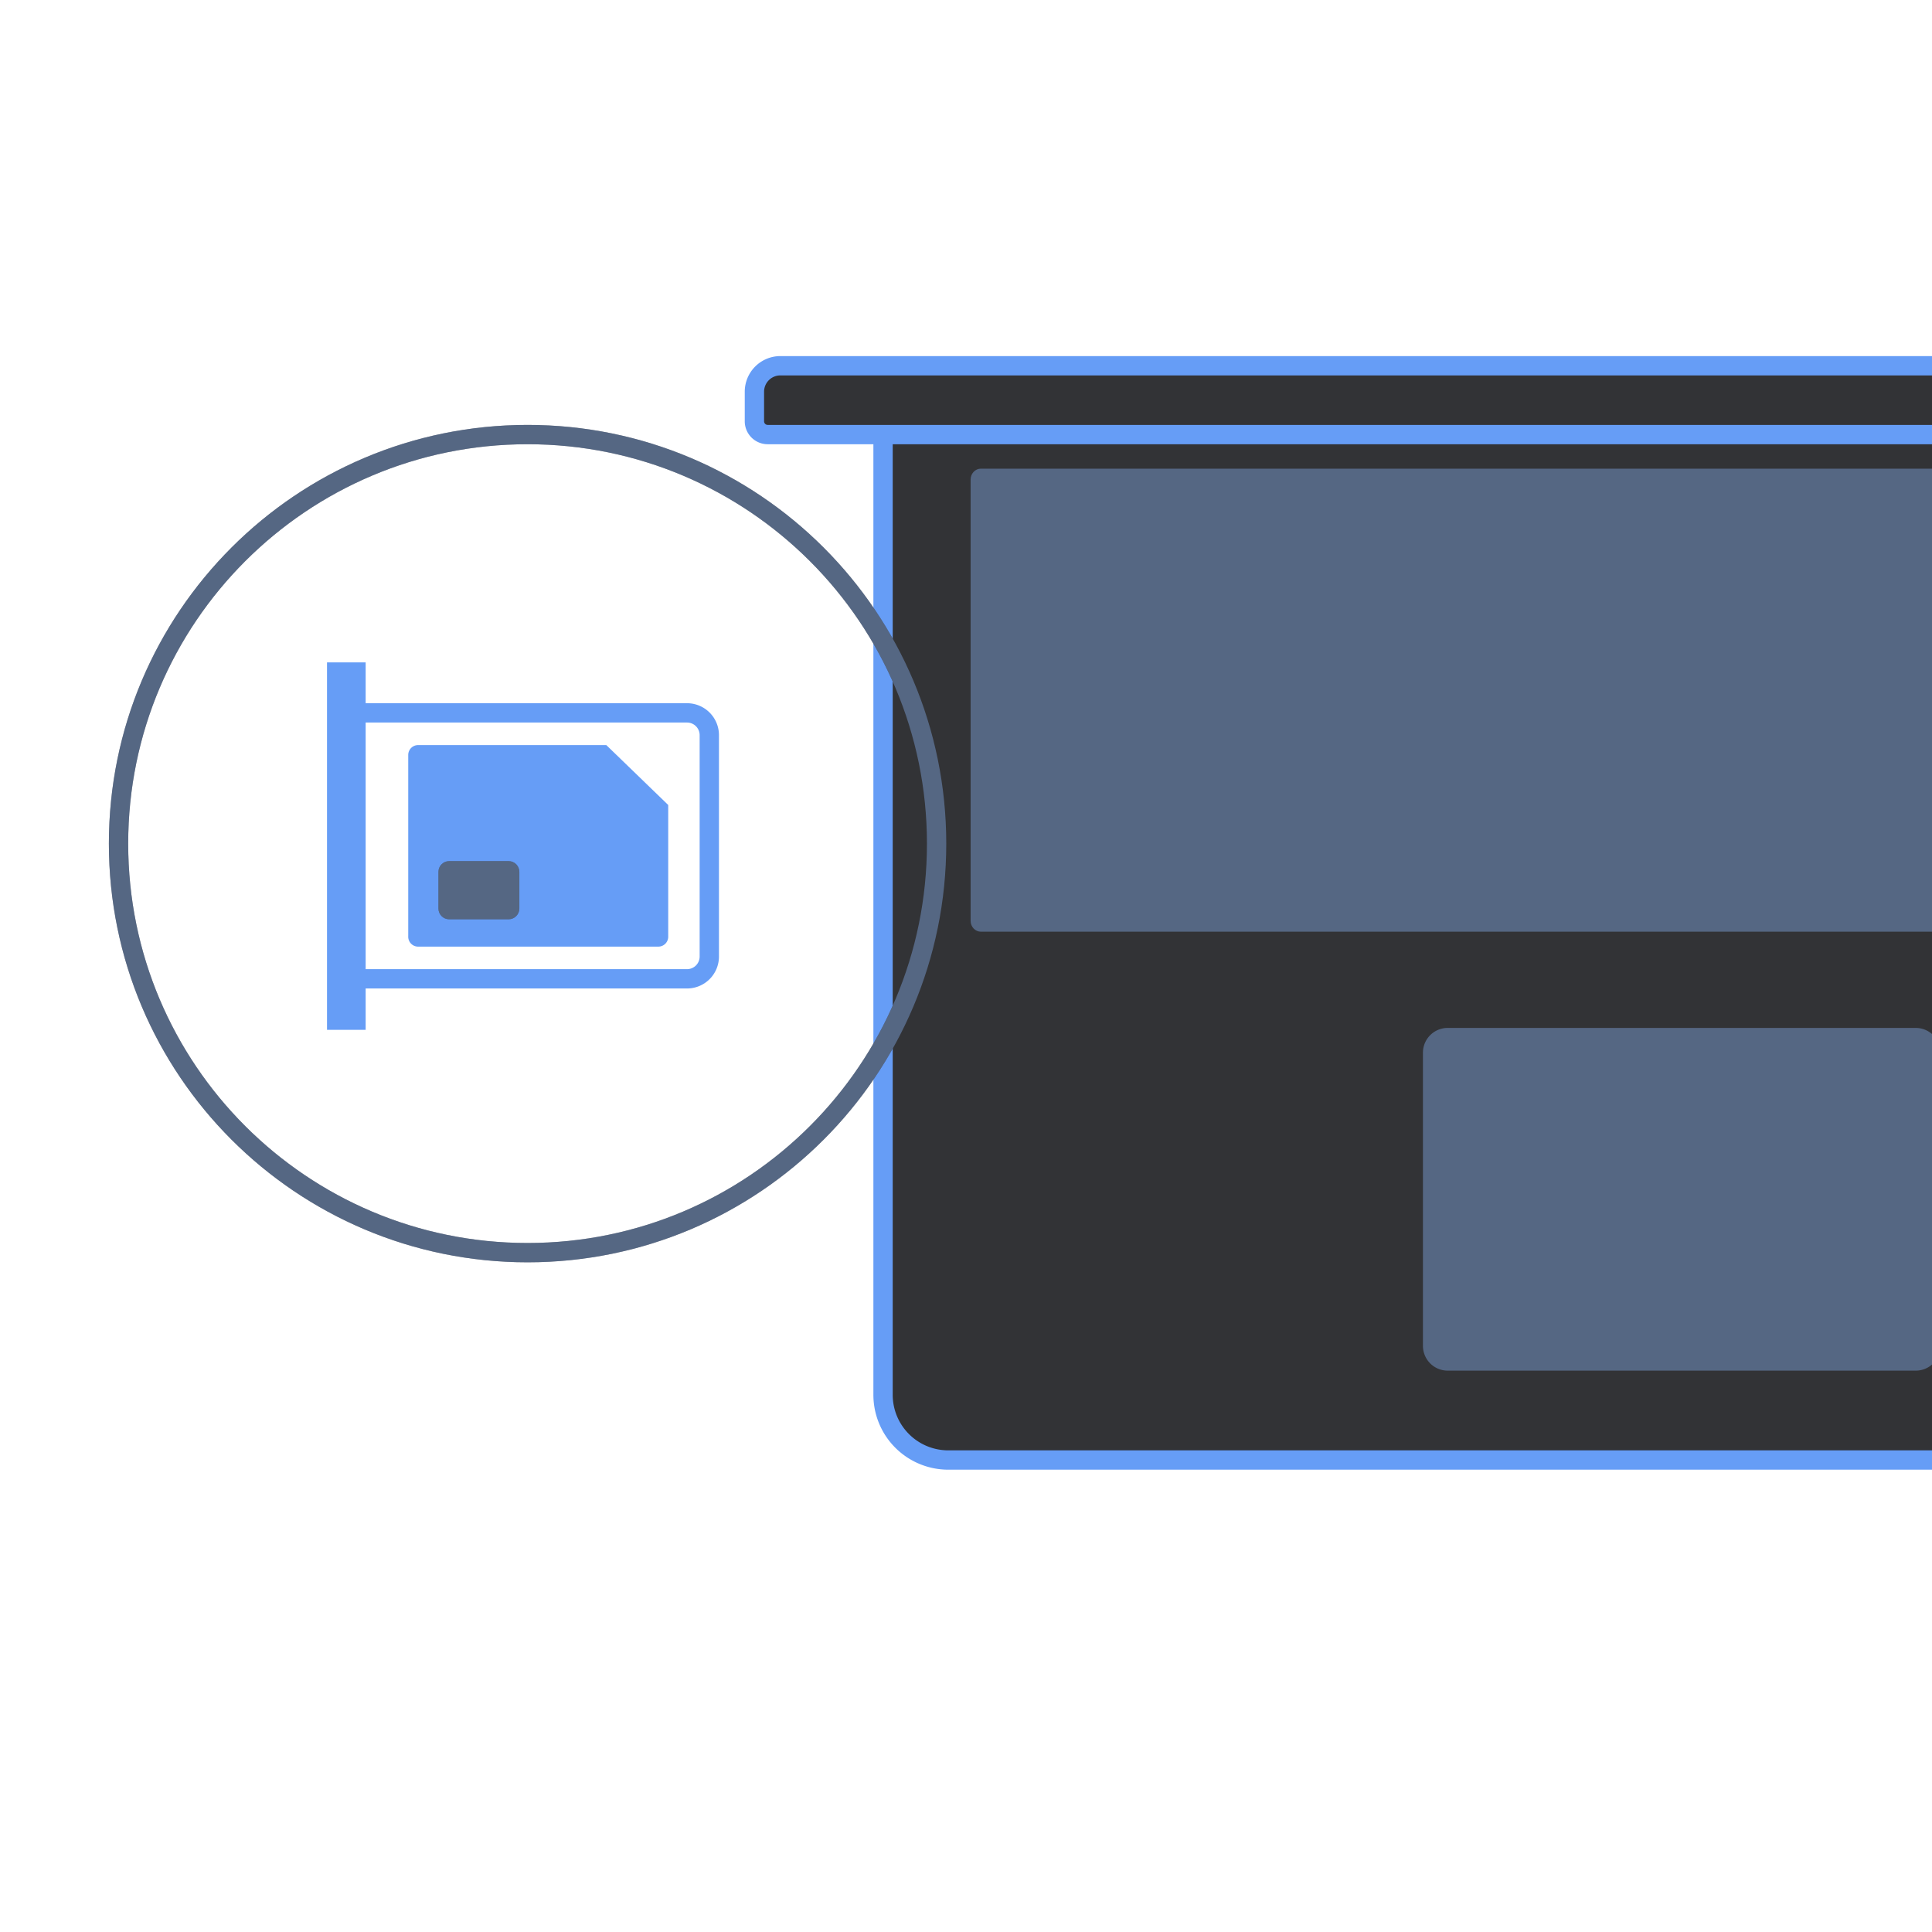 <svg width="200" height="200" viewBox="0 0 200 200" fill="none" xmlns="http://www.w3.org/2000/svg"><g clip-path="url(#a)"><path d="M250.017 151.141H98.165a6.753 6.753 0 0 1-6.752-6.752V40.862h165.419v103.465a6.764 6.764 0 0 1-1.978 4.837 6.748 6.748 0 0 1-4.837 1.977v0z" fill="#323336" stroke="#669DF6" stroke-width="2" stroke-linecap="round" stroke-linejoin="round"/><path d="M149.866 141.888h48.45a2.562 2.562 0 0 0 2.563-2.563v-30.351a2.563 2.563 0 0 0-2.563-2.564h-48.45a2.563 2.563 0 0 0-2.563 2.564v30.351a2.562 2.562 0 0 0 2.563 2.563z" fill="#8AB4F8" fill-opacity=".4"/><path d="M268.71 44.987H79.473a1.375 1.375 0 0 1-1.376-1.375V40.55a2.688 2.688 0 0 1 2.688-2.688h186.612a2.688 2.688 0 0 1 2.688 2.688v3.063a1.375 1.375 0 0 1-1.375 1.375v0z" fill="#323336" stroke="#669DF6" stroke-width="2" stroke-linecap="round" stroke-linejoin="round"/><path d="M246.641 48.515h-145.1c-.587 0-1.063.505-1.063 1.127v45.68c0 .622.476 1.127 1.063 1.127h145.1c.587 0 1.063-.505 1.063-1.127v-45.68c0-.622-.476-1.127-1.063-1.127z" fill="#8AB4F8" fill-opacity=".4"/><path d="M68.147 97.994H43.285a1.025 1.025 0 0 1-1.025-1.077V78.155a1.025 1.025 0 0 1 1.025-1.025h19.48l6.408 6.202v13.585a1.024 1.024 0 0 1-1.026 1.077z" fill="#669DF6"/><path d="M52.65 89.142H46.5c-.615 0-1.113.498-1.113 1.113v3.796c0 .614.498 1.113 1.113 1.113h6.15c.615 0 1.113-.499 1.113-1.113v-3.796c0-.615-.498-1.113-1.113-1.113z" fill="#323336"/><path d="M52.65 89.142H46.5c-.615 0-1.113.498-1.113 1.113v3.796c0 .614.498 1.113 1.113 1.113h6.15c.615 0 1.113-.499 1.113-1.113v-3.796c0-.615-.498-1.113-1.113-1.113z" fill="#8AB4F8" fill-opacity=".4"/><path d="M35.852 70.568v34.038" stroke="#669DF6" stroke-width="4" stroke-linecap="square" stroke-linejoin="round"/><path d="M35.852 73.797H71.12a2.307 2.307 0 0 1 2.307 2.307V99.02a2.307 2.307 0 0 1-2.307 2.307H35.85" stroke="#669DF6" stroke-width="2" stroke-linejoin="round"/><path d="M54.614 129.674c23.386 0 42.343-18.958 42.343-42.343 0-23.386-18.957-42.344-42.343-42.344-23.385 0-42.343 18.958-42.343 42.344 0 23.385 18.958 42.343 42.343 42.343z" stroke="#323336" stroke-width="2" stroke-linecap="round" stroke-linejoin="round"/><path d="M54.614 129.674c23.386 0 42.343-18.958 42.343-42.343 0-23.386-18.957-42.344-42.343-42.344-23.385 0-42.343 18.958-42.343 42.344 0 23.385 18.958 42.343 42.343 42.343z" stroke="#8AB4F8" stroke-opacity=".4" stroke-width="2" stroke-linecap="round" stroke-linejoin="round"/></g><defs><clipPath id="a"><path fill="#fff" d="M0 0h200v200H0z"/></clipPath></defs></svg>